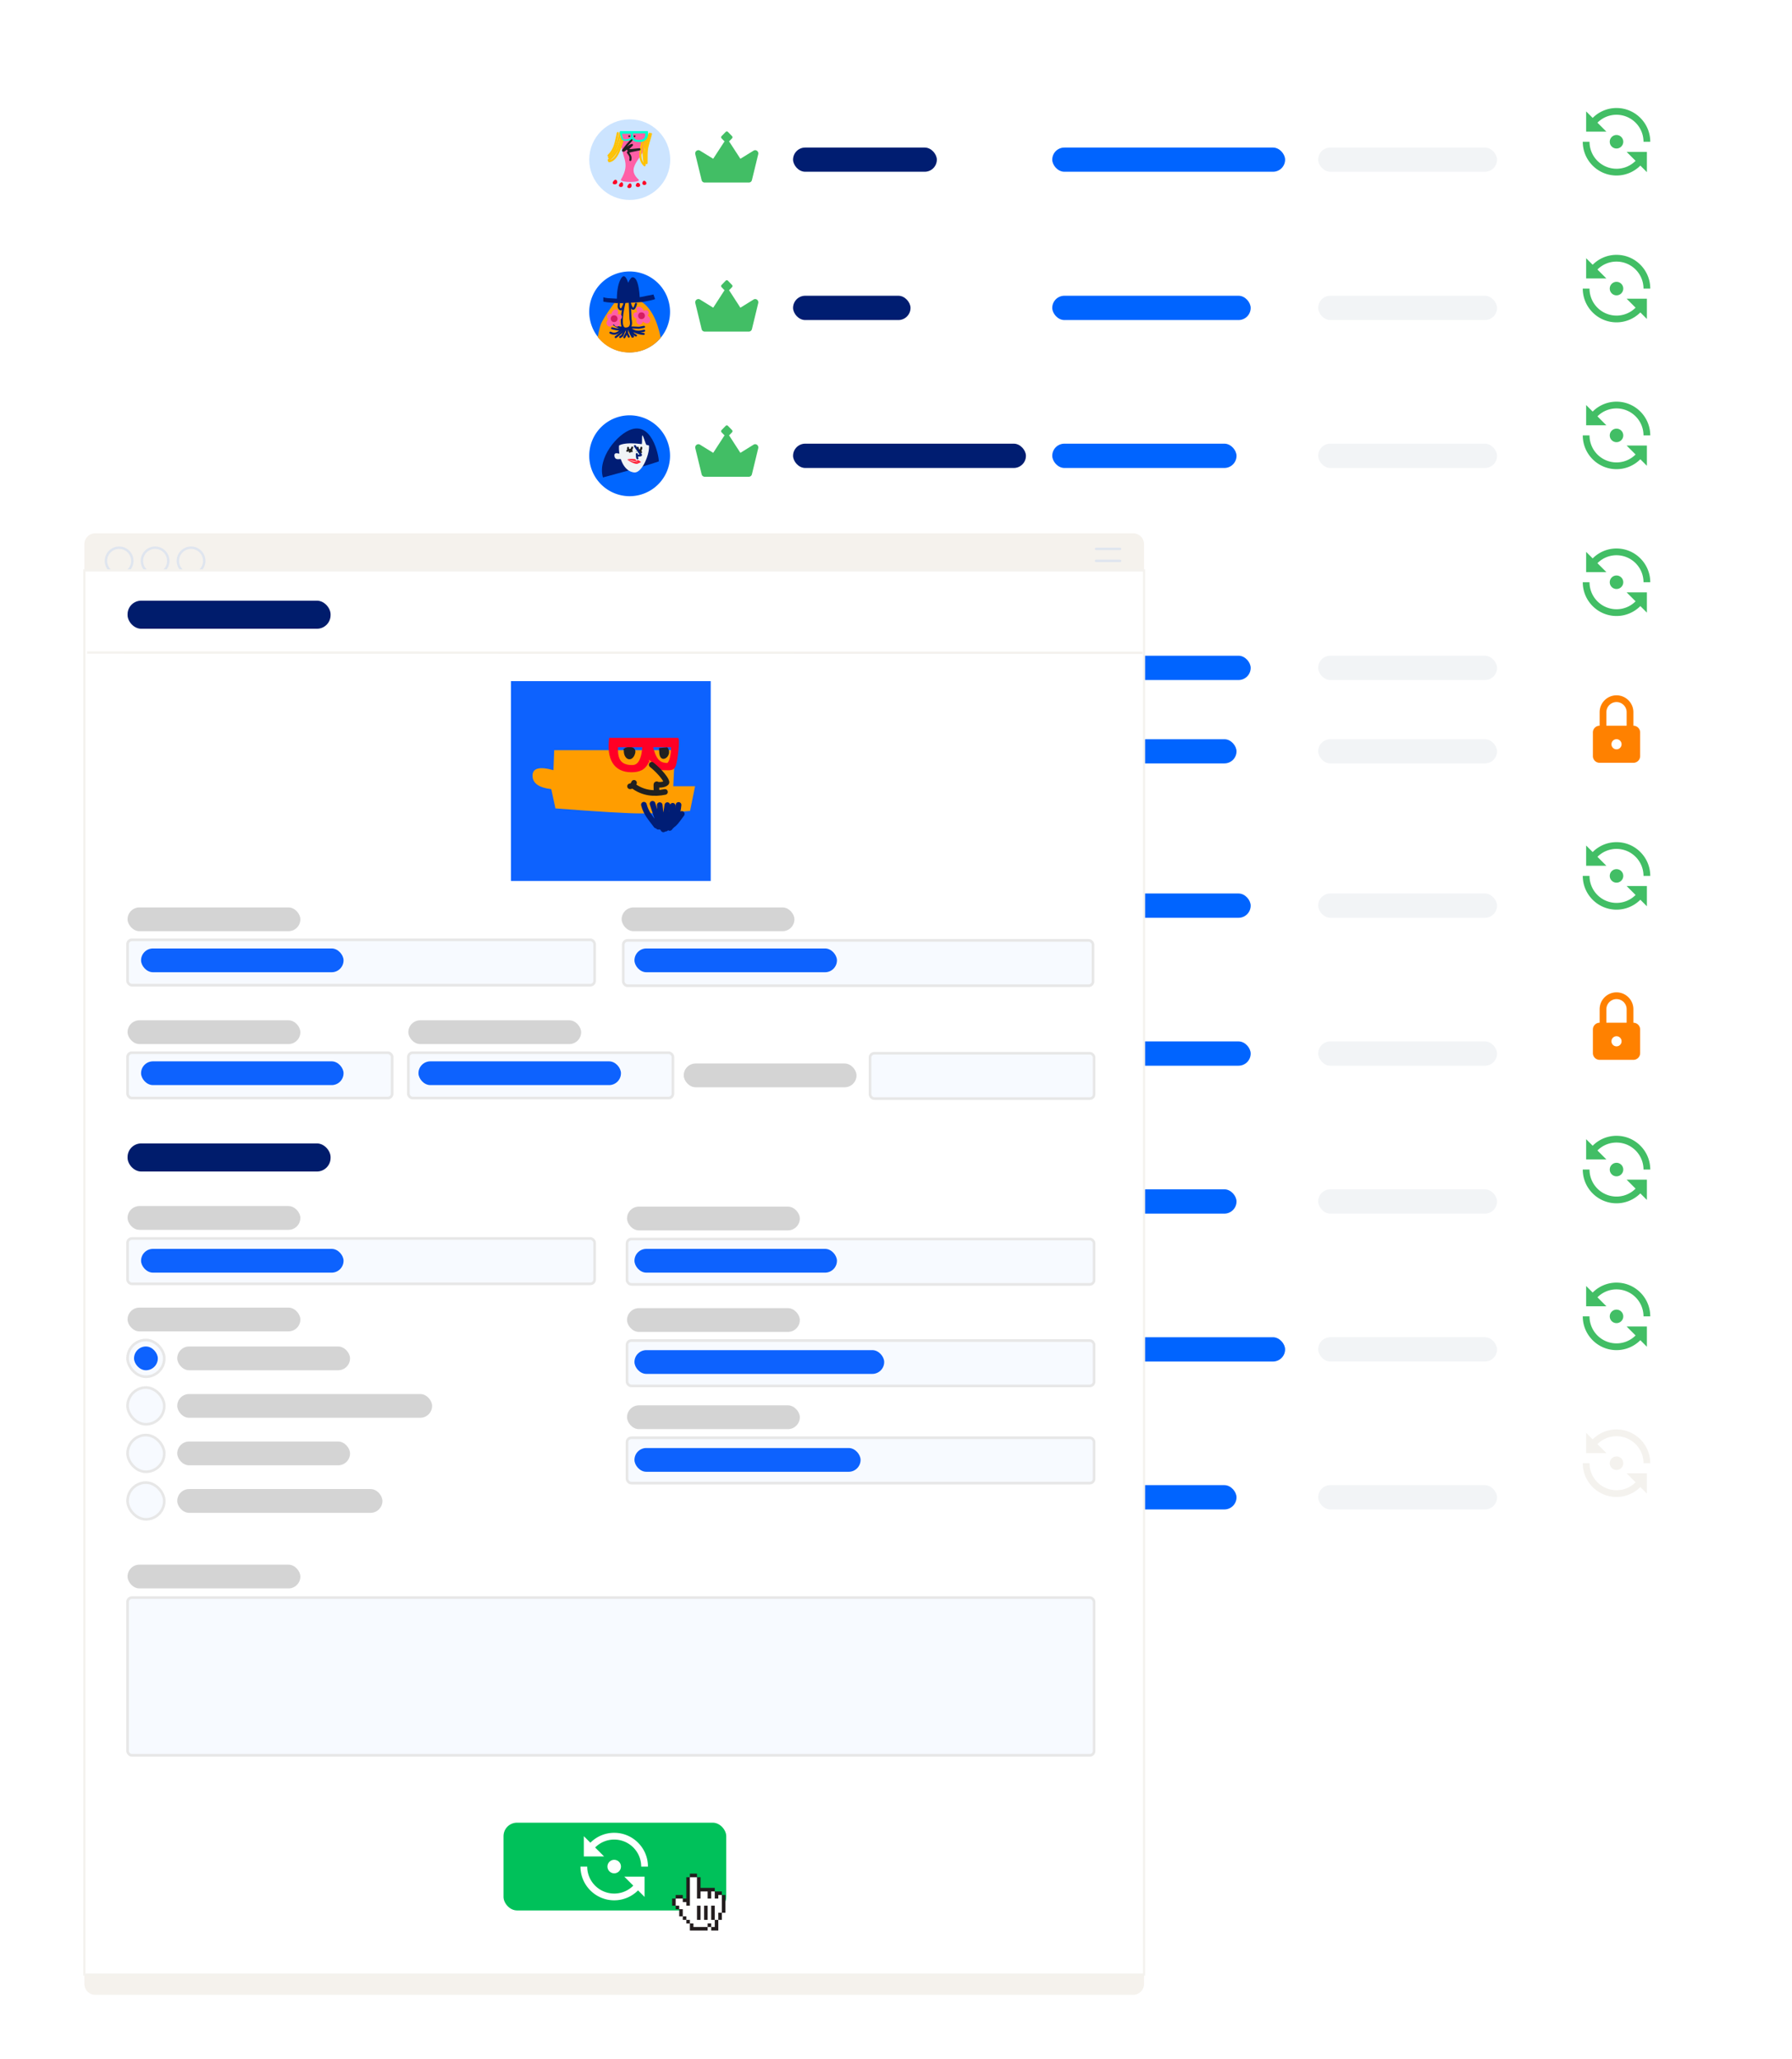<svg xmlns="http://www.w3.org/2000/svg" xmlns:xlink="http://www.w3.org/1999/xlink" width="531" height="610" xmlns:v="https://vecta.io/nano"><style><![CDATA[.B{stroke-linejoin:round}.C{stroke-width:.6}.D{stroke-linecap:round}.E{fill-rule:nonzero}.F{fill-opacity:.035}.G{fill:#fff}.H{stroke:#212121}.I{stroke:#001d75}.J{fill:#001d71}.K{fill:#0d62fe}.L{stroke:#e7e7e7}.M{stroke-width:.783}.N{fill:#0064ff}.O{fill:#f2f4f6}.P{fill:#d4d4d4}.Q{fill:#001d75}.R{fill:#ff9d00}.S{fill:#06f}.T{stroke-opacity:.092}.U{fill:#42be65}.V{fill:#212121}.W{fill:#ff0025}.X{stroke-width:1.668}.Y{stroke:#ffc200}.Z{fill:#ff8100}.a{fill:#ff243a}]]></style><defs><filter x="-8.5%" y="-6.8%" width="117.0%" height="113.5%" id="A"><feOffset dy="5" in="SourceAlpha"/><feGaussianBlur stdDeviation="5"/><feColorMatrix values="0 0 0 0 0 0 0 0 0 0.165 0 0 0 0 0.362 0 0 0 0.1 0" result="C"/><feMerge><feMergeNode in="C"/><feMergeNode in="SourceGraphic"/></feMerge></filter><filter x="-40.0%" y="-432.0%" width="180.0%" height="964.0%" id="B"><feOffset dy="24" in="SourceAlpha"/><feGaussianBlur stdDeviation="16"/><feColorMatrix values="0 0 0 0 0.352 0 0 0 0 0.352 0 0 0 0 0.352 0 0 0 0.1 0" result="C"/><feMerge><feMergeNode in="C"/><feMergeNode in="SourceGraphic"/></feMerge></filter><filter x="-10.7%" y="-7.7%" width="121.3%" height="115.5%" id="C"><feOffset dy="6" in="SourceAlpha"/><feGaussianBlur stdDeviation="5.5"/><feColorMatrix values="0 0 0 0 0 0 0 0 0 0.165 0 0 0 0 0.362 0 0 0 0.1 0" result="C"/><feMerge><feMergeNode in="C"/><feMergeNode in="SourceGraphic"/></feMerge></filter><filter x="-40.6%" y="-38.2%" width="181.2%" height="176.5%" id="D"><feOffset dy="1" in="SourceAlpha"/><feGaussianBlur stdDeviation="1"/><feColorMatrix values="0 0 0 0 0 0 0 0 0 0 0 0 0 0 0 0 0 0 0.3 0" result="C"/><feMerge><feMergeNode in="C"/><feMergeNode in="SourceGraphic"/></feMerge></filter><path id="E" d="M11.973 0C5.36 0 0 5.36 0 11.973s5.36 11.973 11.973 11.973 11.973-5.36 11.973-11.973S18.585 0 11.973 0z"/><path id="F" d="M11.56 8.056c1.42 0 3.162-.09 5.23-.268l.536-2.633h-2.324l.18-3.838H2.308l-.08 2.128C.743 3.03 0 3.226 0 4.03s.665 1.283 1.996 1.438l.447 2.053 9.118.535z"/><path id="G" d="M15.503 0c.276 0-.05 2.46-.223 2.952-.22.626-.737.49-1.296.49a4.1 4.1 0 0 1-.466-.021 7.61 7.61 0 0 0-.86-.882l-.25-.207.062.363-.08-.126c-.34.855-1.02 1.097-1.85 1.097C8.628 3.667 7.864 2.21 8.17 0h7.333zM11.7.997H9.114l-.001.013c-.033.53.027.942.17 1.236l.085.15c.226.333.627.506 1.263.506.433 0 .73-.278.92-.96l.05-.206.037-.2.036-.282.025-.244zm3.07 0h-1.915c.272 1.115.63 1.6 1.297 1.672l.188.01c.027 0 .04-.006.067-.03.054-.05.112-.152.167-.306.088-.25.15-.604.18-1.054l.016-.29z"/><path id="H" d="M12.706 2.87c.9.7 1.696 1.743 1.56 1.914-.18.223-.825.27-.983.178-.127-.073-.07.026-.07.858"/><path id="I" d="M61.3 17.92l-3.912 2.42-3.246-5.017c-.035-.054-.094-.08-.138-.124l.9-.93a.49.49 0 0 0 0-.68l-1.21-1.246a.46.46 0 0 0-.662 0l-1.21 1.246a.49.49 0 0 0 0 .68l.9.93c-.045.044-.103.07-.138.124l-3.247 5.017-3.912-2.42c-.324-.2-.735-.18-1.04.052a.98.98 0 0 0-.35 1.008l1.87 7.71c.104.428.48.73.908.73H59.9c.43 0 .804-.302.908-.73l1.87-7.71a.98.98 0 0 0-.35-1.008c-.305-.233-.714-.252-1.04-.052z"/><path id="J" d="M11.973 0A11.98 11.98 0 0 0 0 11.979a11.98 11.98 0 0 0 11.973 11.979 11.98 11.98 0 0 0 11.973-11.979A11.98 11.98 0 0 0 11.973 0z"/><path id="K" d="M11.68 0C5.23 0 0 5.232 0 11.687s5.23 11.687 11.68 11.687 11.68-5.232 11.68-11.687S18.132 0 11.68 0z"/><path id="L" d="M1.834 4.16c-.07-.458.01-.773.243-.947.422-.315.99.226 1.046.626.068.474-.303 1.21-.66 1.092-.34-.114-.55-.37-.63-.772z"/><path id="M" d="M315 20a2 2 0 1 0 4 0 2 2 0 1 0-4 0"/><path id="N" d="M320 193h-6v-4c0-1.654 1.346-3 3-3s3 1.346 3 3v4zm-3 7a1.5 1.5 0 1 1 0-3 1.5 1.5 0 1 1 0 3h0zm5-7v-4c0-2.757-2.243-5-5-5s-5 2.243-5 5v4a2 2 0 0 0-2 2v7c0 1.103.897 2 2 2h10c1.103 0 2-.897 2-2v-7a2 2 0 0 0-2-2h0z"/></defs><g transform="translate(25 22)" fill="none" fill-rule="evenodd"><g transform="translate(137)"><g filter="url(#A)"><g transform="translate(0 218.911)"><path d="M0 .2h347v40.2H0z" class="G"/><g transform="translate(12 10.4)"><use xlink:href="#E" class="E S"/><g transform="translate(3.305 7.476)"><g transform="translate(0 .003)"><use xlink:href="#F" class="R"/><g transform="translate(9.638 .964)" class="V"><path d="M.092.306C.027 1.426 1.024 1.71 1.3.68 1.5-.107.362-.182 0 .306"/><path d="M3.843.127c.02.238.005.482.058.715.23 1.012 1.495.03.825-.815"/></g><use xlink:href="#G" class="E W"/><g class="B C D H"><use xlink:href="#H"/><path d="M10.742 5.122c1.053.78 2.22.88 3.375.643"/></g><g class="I B C D"><path d="M11.87 7.126c.225.9.758 1.47 1.32 2.224"/><path d="M12.8 7.028c.616 1.947.48 1.117.618 2.448"/><path d="M13.556 7.168c.184 1.893.162 1.106.162 2.357"/><path d="M14.37 7.168l-.422 2.59"/><path d="M14.94 7.238c-.05.918-.293 1.65-.752 2.44"/><path d="M15.566 7.147c-.084.895-.34 1.757-.942 2.456"/><path d="M15.9 8.108c-.744.997-.834 1.303-1.947 1.564"/></g><path d="M10.818 4.796c-.067.18-.2.36-.425.37" class="B C D H"/></g></g></g><rect x="149.8" y="18.8" width="58.8" height="7.2" rx="3.6" class="N"/><rect x="73" y="18.8" width="56.4" height="7.2" rx="3.6" class="J"/><rect x="228.6" y="18.8" width="53" height="7.2" rx="3.6" class="O"/></g><g transform="translate(0 350.377)"><path d="M0 .2h347v40.2H0z" class="G"/><rect x="149.8" y="18.8" width="69" height="7.2" rx="3.6" class="N"/><rect x="73" y="18.8" width="42.6" height="7.2" rx="3.6" class="J"/><rect x="228.6" y="18.8" width="53" height="7.2" rx="3.6" class="O"/></g><g transform="translate(0 306.555)"><path d="M0 .2h347v40.2H0z" class="G"/><rect x="149.8" y="18.8" width="54.6" height="7.2" rx="3.6" class="N"/><rect x="73" y="18.8" width="56.4" height="7.2" rx="3.6" class="J"/><rect x="228.6" y="18.8" width="53" height="7.2" rx="3.6" class="O"/></g><g transform="translate(0 262.733)"><path d="M0 .2h347v40.2H0z" class="G"/><rect x="149.8" y="18.8" width="58.8" height="7.2" rx="3.6" class="N"/><rect x="73" y="18.8" width="42.6" height="7.2" rx="3.6" class="J"/><rect x="228.6" y="18.8" width="53" height="7.2" rx="3.6" class="O"/></g><g transform="translate(0 394.199)"><path d="M0 .2h347v40.2H0z" class="G"/><rect x="149.8" y="18.8" width="54.6" height="7.2" rx="3.6" class="N"/><rect x="73" y="18.8" width="56.4" height="7.2" rx="3.6" class="J"/><rect x="228.6" y="18.8" width="53" height="7.2" rx="3.6" class="O"/></g><path d="M0 0h347v40.004H0z" class="G"/><path d="M61.3 17.632l-3.912 2.407-3.246-4.993c-.035-.054-.094-.08-.138-.123l.9-.924a.49.49 0 0 0 0-.677l-1.21-1.24a.46.46 0 0 0-.662 0l-1.21 1.24a.49.49 0 0 0 0 .677l.9.924c-.045.043-.103.07-.138.123L49.33 20.04l-3.912-2.407a.92.92 0 0 0-1.039.052c-.303.23-.442.627-.35 1.003l1.87 7.67c.104.426.48.726.908.726H59.9a.94.94 0 0 0 .908-.726l1.87-7.67c.092-.376-.047-.77-.35-1.003s-.714-.25-1.04-.052z" class="U"/><g transform="translate(12.6 8.359)"><path d="M12 0C5.373 0 0 5.346 0 11.94s5.373 11.94 12 11.94 12-5.346 12-11.94S18.627 0 12 0z" fill="#cce4ff" class="E"/><g transform="translate(5.701 3.458)"><g transform="translate(3.638 .216)" fill="#ff5fa7"><path d="M8.036 1.39C7.752 7.693.854 10.03 5.263 14.14c1.054.982-5.777.996-5.19 0C3.2 8.827-.07 7.693.001 1.956.01 1.28.106.644.276.06 3.7-.035 6.226.053 7.823.326c.127.022.198.376.213 1.063z"/></g><g class="B C D Y"><path d="M12.597.865C12.22 2.498 11.5 4.172 11.362 5.85c-.1 1.216-.045 2.44-.068 3.66"/><path d="M12.163.81c-.848 2.122-1.176 4.03-1.256 6.323-.063 1.8-.244 1.36.117 2.106"/><path d="M11.023 2.107c-.796 3.267-.832 4.323-.275 7.673"/><path d="M10.697 10.158C8.723 8.395 9.55 5.315 10.08 3.134"/></g><path d="M6.87 1.567c.12.6.087.985-.098 1.186C5.788 3.82 5.405 4.23 4.298 5.75c-.015.02-.01.075.015.075.123.001.26-.003.36-.072.7-.484 1.26-1.22 2.045-1.567 1.058-.47-1.452 1.153-.844 1.47.248.13 4.588-.465 3.185-.186s-3.487.665-3.312.892c.73.948.913 1.38.73 2.23" class="B C D H"/><g class="Y B C D"><path d="M4.235 2.702c-.637 1.686-1.5 5.792-4 6.267-.032.006-.048-.043-.072-.064"/><path d="M3.855 1.567c-.577 2.846-1.43 5.36-3.8 7.024"/><path d="M3.53.486C2.793 3.137 2.42 6.02.163 7.835"/><path d="M2.77.594c-.68 2.843-.756 4.713-2.77 6.7"/></g><path d="M3.465.023c-.308 0 .185 1.89.378 2.326.163.37.613.557 1.35.564.815.025 1.382-.16 1.7-.555l.05-.062c.378.756 1.14.97 2.065.97 2.138 0 2.99-1.29 2.65-3.242h-8.2zm3.774.72l3.636-.05.001.013c.048.623-.06 1.086-.304 1.393l-.025.03c-.292.342-.837.52-1.66.52-.564 0-1.222-.22-1.506-.92l-.066-.198c-.032-.12-.03-.308-.047-.533L7.24.745zm-3.2.06h2.638l-.004.386c-.02.87-.207 1.256-1.753 1.288l-.288.003c-.037 0-.057-.006-.092-.03-.074-.05-.155-.15-.23-.305-.12-.25-.206-.602-.25-1.05L4.04.806z" fill="#00ffce" class="E"/><g class="V"><path d="M5.906 1.422c-.03.46.42.576.544.153.095-.322-.423-.353-.586-.153" transform="matrix(-1 0 0 1 12.326 0)"/><path d="M7.48 1.422c-.03.46.42.576.544.153.095-.322-.423-.353-.586-.153" transform="matrix(-1 0 0 1 15.475 0)"/></g><g class="W"><path d="M1.35 15.5c.348.508 1.81.376 1.028-.653s-1.376.145-1.028.653z" transform="matrix(-1 0 0 1 3.855 0)"/><path d="M3.225 16.36c.358.5 1.667.178.86-.815s-1.22.325-.86.815z" transform="matrix(-1 0 0 1 7.439 0)"/><path d="M5.727 16.652c.363.51 1.666.28.85-.753s-1.213.244-.85.753z" transform="matrix(-1 0 0 1 12.434 0)"/><path d="M8.175 16.336c.37.5 1.623.24 1.087-.644s-1.456.143-1.087.644z" transform="matrix(-1 0 0 1 17.484 0)"/><path d="M10.12 15.74c.35.495 1.434.258 1.033-.637s-1.383.142-1.033.637z" transform="matrix(-1 0 0 1 21.285 0)"/></g></g></g><rect x="149.8" y="16.718" width="69" height="7.165" rx="3.582" class="N"/><rect x="73" y="16.718" width="42.6" height="7.165" rx="3.582" class="J"/><rect x="228.6" y="16.718" width="53" height="7.165" rx="3.582" class="O"/><g transform="translate(0 87.644)"><g class="G"><path d="M0 0h347v40.2H0z"/><path d="M0 43.8h347V84H0z"/></g><rect x="149.8" y="16.8" width="54.6" height="7.2" rx="3.6" class="N"/><rect x="73" y="16.8" width="69" height="7.2" rx="3.6" class="J"/><rect x="228.6" y="16.8" width="53" height="7.2" rx="3.6" class="O"/></g><g transform="translate(0 43.822)"><path d="M0 0h347v40.2H0z" class="G"/><g class="U"><use xlink:href="#I"/><use xlink:href="#I" y="43"/><use xlink:href="#I" y="86"/></g><use xlink:href="#I" y="129" class="R"/><use xlink:href="#I" y="176" class="U"/><use xlink:href="#I" y="221" class="Z"/><g class="U"><use xlink:href="#I" y="264"/><use xlink:href="#I" y="309"/></g><use xlink:href="#I" y="352" fill="#ddd"/><rect x="149.8" y="16.8" width="58.8" height="7.2" rx="3.6" class="N"/><rect x="73" y="16.8" width="34.8" height="7.2" rx="3.6" class="J"/><rect x="228.6" y="16.8" width="53" height="7.2" rx="3.6" class="O"/></g><g transform="translate(0 175.289)"><path d="M0 0h347v40.004H0z" class="G"/><path d="M61.3 18.428l-3.912 2.407-3.246-4.993c-.035-.054-.094-.08-.138-.123l.9-.924a.49.49 0 0 0 0-.677l-1.21-1.24a.46.46 0 0 0-.662 0l-1.21 1.24a.49.49 0 0 0 0 .677l.9.924c-.045.043-.103.07-.138.123l-3.247 4.993-3.912-2.407a.92.92 0 0 0-1.039.052c-.303.23-.442.627-.35 1.003l1.87 7.67c.104.426.48.726.908.726H59.9a.94.94 0 0 0 .908-.726l1.87-7.67c.092-.376-.047-.77-.35-1.003s-.714-.25-1.04-.052z" class="Z"/><rect x="149.8" y="16.718" width="54.6" height="7.165" rx="3.582" class="N"/><rect x="73" y="16.718" width="69" height="7.165" rx="3.582" class="J"/><rect x="228.6" y="16.718" width="53" height="7.165" rx="3.582" class="O"/></g><g transform="translate(12.6 96.048)"><use xlink:href="#J" class="E S"/><g transform="translate(.758 2.548)"><path d="M1.346 13.527C1.36 7.606 9.197 2.358 13.703 2.36c6.84.004 5.14 11.43 4.827 11.45-1.937.133-7.665.038-17.184-.285z" transform="matrix(.956 -.292 .292 .956 -1.929 3.321)" class="Q"/><g transform="translate(6.664 3.361)" fill="#f1f4f6"><path d="M10.276 3.03c.295 2.357-2.012 8.307-4.448 7.98-2.046-.275-3.238-2.014-3.87-3.875C1.852 6.822.27 7.643.054 6.18s1.508-.544 1.463-.813c-.15-.898-.14-1.66-.117-2.27.004-.096.52-.393 1.624-.57.494-.08 1.106-.133 1.842-.134a26.43 26.43 0 0 1 3.208.227c.283.036.024-2.605.27-2.567s1 2.755 1.194 2.8c.454.084.734.155.738.187z"/></g><g transform="translate(10.348 6.559)"><g transform="translate(2.98 .488)" class="B C D H"><path d="M.27 0c.133 1.285 1.084.862 1.084.004"/><path d="M.325.705L0 1.138"/><path d="M.813.867l-.217.705"/><path d="M1.084.76l.163.596"/></g><path d="M2.438 0l1.595 2.347c.082.1.24.22.192.343-.044.113-1.078.2-1.17.016-.047-.095-.06-.425-.058-.317.02.663.077 1.082.174 1.255" fill="#f3fff6" class="B C D I"/><g transform="translate(.163 .434)" class="B C D H"><path d="M.24.092c-.202.85 1 .96 1.223-.092"/><path d="M.38.705L0 .976"/><path d="M.783.76l-.037.488"/><path d="M1.138.705l.163.38"/></g><path d="M2.256 3.825c.348-.066.4.437.634.294.123-.072.19-.254.332-.27.216-.026.555.07 1.018.287l-.838.75C2.878 5.367.678 4.89.123 4.63l1.7.023c2.504-.39 1.94-.397-1.7-.023.493-.51 1.784-.74 2.132-.806z" transform="matrix(.956 .292 -.292 .956 1.398 -.443)" class="a"/></g></g></g><g transform="translate(12.6 53.427)"><use xlink:href="#J" class="E S"/><path d="M15.38 8.908c2.756 1.72 4.692 5.29 5.808 10.707-2.196 2.685-5.533 4.398-9.27 4.398-3.8 0-7.186-1.77-9.38-4.532.202-1.363.475-2.566.82-3.6.372-1.127 1.55-3.062 3.54-5.804l.607-.828c2.83.152 5.304.045 7.39-.256l.484-.075z" class="R"/><g class="B C D I"><path d="M6.273 18.134c1.633.84 2.685-.234 3.786-1.404"/><path d="M11.897 16.92c.224.97.365 1.58.92 2.363.013.02-.045.01-.067.017"/><path d="M13.848 18.98c-1.113-.662-.444-.164-1.692-1.844"/><path d="M16.143 18.503c-1.513-.103-3.07-.652-4.22-1.66"/><path d="M16.277 17.557c-.797.114-2.422.927-4.322-.82"/><path d="M16.218 16.408c-2.082.42-.796.253-3.886.176"/><path d="M7.842 19.445c.93-.74 2.3-1.56 2.54-2.852"/><path d="M9.173 19.43c1.104-.73.327-.124 1.59-2.492"/><path d="M10.397 19.495c.837-1.63.56-.827.914-2.377"/><path d="M11.722 19.308c-.626-1.273-.396-.544-.547-2.225"/><path d="M12.974 19.247c-.962-1.302-.495-.53-1.28-2.384"/><path d="M7.266 15.7c.843.498 2.01 1.42 2.93.59"/><path d="M6.776 16.823c.537.144 3.246.946 3.196-.425"/><path d="M8.765 9.594c-.064.578-.064.94 0 1.084.405.922 1.037.615 1.3-.38"/><path d="M10.498 8.944c-1.228 5.312-1.138 7.968.27 7.968s1.896-.94 1.463-2.82l-.217-4.824c.65 2.277 1.264 2.385 1.842.325" class="R"/></g><g stroke="#ff5fa7" fill="#ff5fa7" class="B C"><path d="M6.164 14.02c-.313-.16-.493-.306-.542-.434-.257-.68.262-1.05 1.192-.542.036-.795.343-1.283.92-1.463s.686.307.325 1.463c.575-.086.936-.086 1.084 0 .493.286.264.985-.758 1.41.506.434.578.885.217 1.355s-.795.253-1.3-.65c-.722.867-1.282 1.084-1.68.65s-.217-1.03.542-1.79z"/><path d="M14.183 13.24c-.328-.17-.518-.32-.568-.454-.27-.712.275-1.098 1.25-.567.038-.832.36-1.343.966-1.532s.72.322.34 1.532c.603-.09.982-.09 1.137 0 .518.3.277 1.03-.796 1.475.53.454.606.927.227 1.418s-.834.265-1.364-.68c-.758.908-1.345 1.135-1.762.68s-.227-1.078.568-1.872z" transform="matrix(-.988 .156 .156 .988 28.745 -2.262)"/></g><g fill="#d41c61"><circle cx="7.383" cy="13.994" r="1"/><circle cx="15.485" cy="13.117" r="1"/></g><path d="M15.77 9.04c2.23-.4 3.477-.69 3.738-.867l-.488-1.355-4.063.813c-.253-3.94-.957-5.908-2.113-5.908-.376 0-.81.542-1.3 1.626-.686-2.096-1.41-2.493-2.167-1.192s-1.156 3.27-1.192 5.908l-2.655-.15c-.577-.062-1.028-.157-1.354-.283v1.247c-.058.06.343.146 1.203.256l2.6.232c1.047.08 3.648-.028 7.8-.325z" class="Q"/></g><g transform="translate(13.2 183.693)"><use xlink:href="#K" class="E S"/><g transform="translate(1.216 5.182)"><path d="M8.758 1.657c-2.652 0-5.022.702-6.792 1.82C1.25 3.93.68 4.427.352 4.88c-.198.273-.318.54-.332.817-.024.47.28.858.742.954l.04.008c.302.057.746.08 1.783.106l.94.025 2.264.1h.144l.124.01c1.07.08 1.97.2 2.682.366l.05.012v4.15c.096.977 1.148 1.466 3.156 1.466s4.294-.566 6.857-1.7l-.356-3.077.025-.007a2.81 2.81 0 0 0 .93-.418 1.72 1.72 0 0 0 .742-1.44 1.33 1.33 0 0 0-1.034-1.363l-.025-.006c-.28-.07-.6-.076-.972-.028l-.043.006-.066-.573-.234-.186c-2.074-1.647-5.083-2.454-9.01-2.454z" class="E R"/><g class="B C D I"><path d="M6.934 2.537c1.03.06.867.083 1.602-.634"/><path d="M7.034 3.064c.81-.058.894-.367 1.45-1.047"/><path d="M8.837 1.977c.203.52.553.557 1.095.514"/><path d="M8.837 1.983c.12.9-.092.53.694 1.107"/></g><g stroke="#fff" class="B C"><path d="M7.44.316c.964-.883 1.46.3 1.355 1.047-.125.914-.87 1.62-1.57 2.12-.01.007-.62.42-.8.26-.433-.384-.26-1.246-.08-1.76S6.994.726 7.44.316z"/><g class="D"><path d="M8.717 2.23c.16-.49.266-1.106.7-1.454.936-.748 1.84-.5 1.582.787-.14.705-.728 1.538-1.242 2.028-.667.637-1.248-.233-1.148-.867.048-.307.165-.6.247-.9"/></g></g><g class="I B C D"><path d="M11.974 1.6c.22 1.287.342 2.272 1.202 3.29 1.26 1.49 4.058.866 5.227-.414"/><path d="M13.05 1.776c-.233 1.7-.092 3.644 2.07 3.936.15.02 1.147.074 1.515-.053.894-.308.93-.495 1.782-1.187"/><path d="M13.443 1.8c.755 1.565 2.77 5.2 4.787 2.835"/><path d="M14.444 1.977c.177.96.266 1.934.908 2.722.85 1.043 2.583.83 3.304-.187"/><path d="M14.938 2.15c.485 1.224 1.4 3.277 3.064 2.595"/><path d="M15.533 2.277c.402.636 1.233 2.254 2.063 2.422.323.065.66-.01.988-.013"/><path d="M8.456 7.727c.814-.286 1.47.304 2.303.153.403-.073.895-.51 1.188-.734"/></g></g><path d="M8.457 16.076l3.436 1.904 5.39-1.904-.317 4.02-5.074-1.534-4.334 1.534z" class="B C I Q"/></g><g transform="translate(13.2 273.738)"><use xlink:href="#K" class="E Q"/><g transform="translate(2.696 2.485)"><g transform="translate(0 3.067)"><path d="M5.613 5.553h-5.6C-.172 1.85 1.625 0 5.404 0h9.9l.176 4.293c1.283-.192 1.925.07 1.925.783s-.6 1.14-1.77 1.278l.343 6.614-10.376.198V9.67c2.07.01 3.405-.253 4.007-.787s.813-1.644.634-3.332h-4.64z" stroke="#ff243a" stroke-width="1.444" class="a"/><g transform="translate(3.436 5.394)" stroke="#06f" class="B C D"><path d="M1.224.03c.05 1.067-.2 2.36-1.224 2.94"/><path d="M1.666.03C1.423 1.12 1.05 2.005.27 2.846"/><path d="M2.06.03C1.8 1.215 1.197 2.357.12 2.995"/><path d="M2.53.03C2.275.97 1.304 2.903.01 3.07"/><path d="M2.972.03c-.338 1.22-1.204 3-2.675 3"/><path d="M5.394 3.332c-.365.098-1.41-.875-1.784-1.428-.25-.37-.394-1-.436-1.864"/><path d="M3.53.03c.18 1.077.087 2.44 1.043 3.102"/><path d="M3.874 0c-.195.537.764 2.91 1.308 2.99"/><path d="M4.122.03c.402 1 .62 2.043 1.38 2.812"/><path d="M4.496.03c.472 1.1.57 2.178 1.51 2.905"/><path d="M3.266.03c.57 1.725.89 2.46 2.594 2.78"/></g></g><g transform="translate(4.532)" class="B C"><g class="I"><path d="M1.347 2.96c.59-.233 1.156-.55 1.774-.7.087-.02.094.156.112.243.046.22.09.443.077.666-.037.657-.22 1.484-.68 1.998-.6.673-1.205.1-1.362-.6-.16-.722-.087-.787.037-1.442l.042-.156z"/><path d="M5.605 2.308c.226.127.434.295.678.38.382.135.896-.01 1.184.275.224.222.063.63.046.945-.027.49-.2 1.536-.738 1.756-.874.358-1.448-.596-1.483-1.336-.014-.3-.024-.6.02-.897.047-.328.166-.64.25-.96l.046-.162z"/><g class="Q"><use xlink:href="#L"/><use xlink:href="#L" x="4.44" y="0.266"/></g></g><g stroke="#06f" class="D"><path d="M5.98 2.2c.633-.534 1.216-1.343 1.9-1.6.56-.212-2.054 1.827-1.52 1.457l-.307.43C8.578.743 8.12.322 6.05 2.917c-.42.528.88-.95 1.34-1.357.268-.236 1.085-.862.837-.565-.625.748-1.31 1.315-1.978 1.932-.217.2-.907.643-.673.518.474-.254.94-.56 1.397-.906.478-.36 1.502-2.133 1.403-1.2-.068.636-2.305 1.888-2.63 2.122-.097.07-.365.36-.268.29L7.4 2.256c.228-.16.928-.55.708-.358l-.182.224c-1.852 1.628-3.143 2.526.105.107" transform="matrix(.616 .788 -.788 .616 4.368 -4.62)"/><path d="M.71.635C1.337.912 3.076 1.64 3.06 2.14 3.02 3.278 1.612.972.96 1.085c-.027.005.003.09.028.105l.366.28 1.066.547c.178.102.687.49.518.358-.502-.39-1.924-1.704-1.52-1.137L.554.993c.434.607 1.058.877 1.603 1.275C4.108 3.693.865 1.017.552 1.435c-.052.07.098.152.162.2l1.35.928c.224.142.915.51.69.365-.4-.262-1.595-1.13-1.25-.723L.662 2.04c.294.347 1.947.922 2.365 1.08" transform="matrix(.719 -.695 .695 .719 -.799 1.777)"/></g></g></g></g><g transform="translate(13.2 318.161)"><use xlink:href="#K" fill="#cce4ff" class="E"/><g transform="translate(1.85 5.129)"><path d="M16.766 1.11l.357 1.426c.064.286.13.88.198 1.783 1.508-.634 2.263-.21 2.263 1.268s-.754 1.98-2.263 1.506v5.666l-15.044.357V7.092C.637 7.488-.118 6.987.015 5.587S.9 3.764 2.277 4.32l.278-3.21h14.21zM4.54 3.01c-1.032 3.223-1.125 5.68-.278 7.37.54 1.075 5.1 1.362 8.058 1.07 1.133-.112 2.297-.468 3.493-1.07.206-1.093.285-2.216.238-3.368a16.36 16.36 0 0 0-.516-3.447c-.715-.792-2.46-1.294-5.24-1.506s-4.697.106-5.756.95z" class="Q"/><g class="H B C D"><path d="M9.542 2.614l-2.375.24c.56.107 1.062-.076 1.607-.145.157-.02.377-.14.476-.015.08.1-.242.102-.34.187-.23.203-.4.464-.627.67-.146.132-.322.226-.483.34" transform="matrix(.883 .469 -.469 .883 2.505 -3.541)"/><g transform="translate(4.912 5.784)"><path d="M.5 3.324c.33-1.04 1.035-2.33 1.91-2.142.4.086.384-.092.68-.183.24-.073.22-.262.503-.306.043-.007-.09-.013-.13 0-.103.033-.12.103-.21.16-.154.095-.37.1-.502.223L.723 3.093c-.187.202.446-.326.642-.52.346-.34.638-.735.98-1.08a4.43 4.43 0 0 1 .627-.54C3.14.84 3.31.832 3.498.76c.066-.025-.21.01-.15.05.1.07.448-.08.367.014-.6.693-1.735 1.4-2.408 2.132-.107.115-.364.506-.245.403l2.185-2.082a1.19 1.19 0 0 1 .274-.187c.133-.067.434-.307.418-.16-.02.188-.312.22-.44.36-.514.566-.364.652-.91 1.116l-1.276.987c-.07.064-.214.29-.123.26 1.056-.342 2-1.327 2.588-2.226.04-.063-.013-.166.036-.223.058-.068.315-.053.245-.108V.924c-.04-.03-.09.043-.137.065" transform="matrix(.883 .469 -.469 .883 1.287 -.819)"/><path d="M5.002 1.288c.63.976 1.43 1.952 2.725 2.016.117.006-.17-.166-.267-.23-.345-.227-.74-.38-1.06-.64C6.004 2.11 4.88 1.1 5.326 1.34c.716.398 1.235 1.08 1.903 1.555.237.168.514.28.793.36.156.045-.288-.154-.418-.252l-1.34-1.08c-.312-.273-.552-.458-.804-.787-.137-.178.263.203.45.326.267.175.57.296.83.483.252.18.448.43.7.612.22.16.45.318.706.403.06.02-.013-.134-.05-.187a1.75 1.75 0 0 0-.339-.367L6.45 1.47c-.147-.098-.63-.313-.47-.245l1.14.526c.344.197.655.447.973.684.072.054.144.113.195.187.014.02-.052.006-.072-.007l-.52-.303-.887-.655c-.334-.215-.7-.375-1.038-.583-.054-.033-.367.07-.314.034.142-.093.703.23.8.275.862.395 1.36.373 2.167 1.002.098.076.353.185.26.266-.15.13-.44-.105-.59.02-.158.132.878.38-.036.223-.12-.02-.252-.038-.353-.108-2.642-1.832-.888-.924-2.27-1.606" transform="matrix(.946 -.326 .326 .946 -.338 2.35)"/></g></g><g class="B C D"><g class="I"><path d="M8.724 5.864c-.32-.15-.667-.363-1.052-.243-.324.1-.297.766-.285.943.04.64.863.86 1.35.617"/><path d="M10.677 6.187c1.176-1.06 1.403.613.497 1.012-.32.14-.6.078-.933.053"/><path d="M9.306 3.81c.08 1.186.023-.496-.54 2.022-.218.972.586 2.514 1.45 1.39.458-.597.49-1.45.526-2.194.02-.416.126-1.278-.382-1.532-.412-.93-.512-1.223-.3-.88"/></g><path d="M10.64 2.717c.64-.02 1.284.035 1.917-.057.502-.073-1.014-.015-1.52 0-.18.005-.492-.116-.533.057-.042.18.28.245.44.338.352.205.726.37 1.09.554" transform="matrix(.985 -.174 .174 .985 -.365 2.058)" class="H"/></g><path d="M8.31 0a7.33 7.33 0 0 1 1.018.072l.065.01c.136.02.244.126.267.262.102.62.143 1.25.124 1.895.1.065.208.05.356-.045-.016-.628.026-1.244.125-1.85.022-.132.124-.236.256-.26l.01-.002.065-.01A7.33 7.33 0 0 1 11.615 0h.08l2.663.107c.142.007.266.097.316.23l.004.01.013.04c.2.594.3 1.258.3 1.992 0 .7-.093 1.31-.28 1.828-.066.184-.237.308-.432.315h-.012l-.19.002c-.376.002-.712.001-1.007-.004l-.17-.003-2.1-.001c-.227.001-.423-.158-.47-.38l-.002-.012-.01-.06-.128-.96c-.152-.164-.31-.176-.47-.038-.044.397-.1.794-.2 1.19l-.015.067c-.05.21-.232.36-.446.367l-.95.034-1.084.032-.14.003-1.06.003-.096-.001c-.2-.002-.376-.127-.443-.314-.236-.65-.354-1.34-.354-2.068 0-.733.1-1.397.3-1.992l.013-.04c.047-.138.174-.233.32-.24l.45-.022L8.31 0zm-.397.396L7.85.4 6.18.55l-.117.014c-.074.01-.132.068-.14.142l-.01.097c-.145 1.575-.1 2.667.133 3.277.104.27 1.122.3 3.056.12l.017-.147.138-1.946V2.1c-.014-.434-.065-.972-.155-1.614-.35-.068-.748-.094-1.19-.08zm3.652 0l-.043-.001c-.416-.012-.65.015-.702.08l-.012.087-.143 1.527-.001.04c-.01.434.04 1.07.146 1.912 2.013.112 3.072.033 3.176-.238.238-.62.245-1.654.022-3.1-.01-.072-.07-.127-.142-.134l-.352-.032-1.948-.14z" class="a"/><path d="M8.177 8.822c.794.648 2.226.162 2.76.216.028.003.024.07 0 .085l-.18.18c-.12.07-.25.127-.386.15-.208.036-.5-.136-.63.028-.1.124.27.177.368.3.34.43-.605.353-.688.357" class="B C D I"/></g></g><g transform="translate(13.2 362.583)"><use xlink:href="#K" class="E S"/><g transform="translate(6.131 4.706)"><g transform="translate(0 3.596)"><path d="M.858 1.91c1.4-1.746 4.03-1.98 6.23-1.893s2.942.61 4.043 2.303.856 3 .23 4.258C9.89 9.503 2.96 10.404.666 7.65-.555 6.184.21 3.84.563 2.33l.295-.42z" fill="#ff7800"/><g class="B C D Y"><path d="M5.906.93C6.31 1.92 7.45 1.257 7 .557"/><path d="M4.87.08c.794.403 1.306 1.113 1.968 1.728L7.9 2.864c.098.11.288.24.23.373-.052.123-1.298.216-1.407.017-.057-.103-.073-.462-.07-.345.035 1.08.472 2.21.213 3.085-.14.47-2.076.148-1.996.427.168.592.847.638 2.037.14.118.24.05.53.035.797l-.173 1.79"/><path d="M3.916 1.333c-.085.67.833 1.093 1.43.6.4-.332.184-.762.178-1.217"/></g></g><path d="M4.152 2.566C3.865 2 3.724 1.3 4.093.73 4.645-.142 5.82-.336 6.275.722c.353.82-.5 1.835-.476 1.937.133.58 2.025-1.75 1.66-.504-.455 1.555-3.034 1.82-4.163.946s-.065-.862.623-.54l.234.002z" class="Q"/></g></g><g transform="translate(13.2 404.604)"><use xlink:href="#K" class="E J"/><g transform="translate(4.44 5.5)"><path d="M3.35.927l10.267.715c.15.59.223 1.747.218 3.47l.026-.016a1.3 1.3 0 0 1 .47-.185l.03-.006c.294-.06.927-.135 1.172-.072.667.173.978 1.02.593 1.59-.486.718-1.495 1.196-2.333.946l-.008.254-.168 3.76c-3.515.503-8.047.503-13.597 0-.183-3.463.903-6.913 3.258-10.35L3.35.927z" fill="#00ffce"/><g class="Q"><g class="E"><g transform="translate(2.484)"><path d="M.193.08C.27.082.332.146.33.224V.24L.326.3.315.455.3.518V.84c.004.228.04.394.103.475.27.345.73.694 1.186.877.524.21.984.2 1.31-.097a.14.14 0 0 1 .198.013c.05.058.045.147-.013.2-.42.367-.988.394-1.602.147C.983 2.253.48 1.873.18 1.5.07 1.347.023 1.13.018.846.016.73.02.612.032.467L.044.303.05.24V.22C.05.14.115.08.193.08z"/><path d="M.993.16a.14.14 0 0 1 .18.084c.315.87.587 1.27 1.164 1.558l.08.04.122.057c.11.05.21.086.302.11.186.047.314.034.383-.038l.007-.007a.14.14 0 0 1 .198-.015c.06.05.066.14.015.198-.153.18-.388.208-.673.136a2.08 2.08 0 0 1-.31-.109l-.037-.016-.194-.093-.018-.01C1.555 1.724 1.246 1.27.91.34.882.267.92.186.993.16z"/><path d="M2.072.02a.14.14 0 0 1 .168.106l.015.068c.115.498.212.797.362 1.062.197.346.46.55.827.6.077.013.13.085.116.162s-.085.13-.162.116c-.458-.075-.8-.333-1.026-.75-.175-.307-.28-.64-.407-1.206-.017-.076.03-.15.106-.168z"/><path d="M3.053.463l.045-.24c.016-.072.085-.12.16-.11s.125.078.12.152l-.001.01-.066.367L3.28.82 3.274.86c-.03.218-.04.383-.025.463.148.844.957 1.38 1.806 1.194a1.44 1.44 0 0 0 .682-.343l.034-.03.346-.308a.14.14 0 0 1 .198.015c.05.06.044.148-.015.198l-.023.02-.36.32c-.253.213-.475.33-.802.403-1.005.22-1.968-.418-2.144-1.42-.02-.118-.01-.303.024-.55l.027-.18.008-.047.023-.133z"/><path d="M3.898.355c.078 0 .14.063.14.14V.65c.002.12.008.14.032.192l.005.01.332.597.028.053c.437.818.92.902 1.675.352a.14.14 0 0 1 .196.031c.046.063.032.15-.03.197-.88.64-1.553.53-2.072-.418l-.067-.123-.32-.58-.008-.02c-.048-.11-.05-.148-.05-.447 0-.078.063-.14.14-.14z"/><path d="M4.692.353a.14.14 0 0 1 .176.093c.256.827.637 1.267 1.327 1.43.076.018.122.094.104.17a.14.14 0 0 1-.169.104c-.8-.2-1.248-.708-1.53-1.622-.023-.074.02-.153.093-.176z"/><path d="M5.973.268c.078-.001.142.06.143.14v.036L6.112.61 6.1.858c-.01.26-.006.39.027.54.14.642.602 1 1.25 1.05.6.048 1.27-.182 1.684-.575a.14.14 0 0 1 .199.006c.053.056.05.146-.006.2-.474.448-1.223.705-1.9.65-.767-.06-1.335-.5-1.504-1.27-.04-.184-.046-.333-.032-.63l.01-.223.003-.19c-.001-.078.06-.142.138-.143z"/><path d="M6.9.23c.078.001.14.065.138.143l-.001.02a1.22 1.22 0 0 1-.014.136L7.01.56c-.022.145-.023.202 0 .253.15.34.402.733.676 1.014.34.348.68.5 1 .4.073-.02.13-.055.25-.145l.07-.054.126-.09a.14.14 0 0 1 .194.044c.04.066.022.153-.044.194l-.022.014-.076.054-.083.063c-.145.1-.224.157-.34.2-.437.122-.87-.07-1.276-.484A3.92 3.92 0 0 1 6.752.927C6.702.814 6.7.724 6.728.54l.01-.073.01-.1C6.75.3 6.813.228 6.9.23z"/><path d="M7.758.28a.14.14 0 0 1 .166.11l.06.292.013.06.01.047c.173.76.36.925 1.2 1.008.077.008.134.077.126.154s-.077.134-.154.126l-.058-.006c-.91-.1-1.182-.362-1.377-1.214l-.03-.133-.057-.278c-.015-.076.034-.15.1-.166z"/><path d="M9.068.34c.078-.003.143.057.146.135l.002.068.002.153V.98l.01.45v.016c.048.777.27 1.186.803 1.24.303.03.607.024 1.066-.016.156-.013.262-.055.4-.143l.018-.012.286-.218a.14.14 0 0 1 .196.031c.046.063.032.15-.03.197l-.045.034-.237.18-.006.005a1.02 1.02 0 0 1-.547.206l-.082.007c-.43.035-.73.04-1.037.01-.383-.04-.656-.23-.827-.543-.13-.24-.2-.543-.225-.923v-.037l-.012-.435V.665l-.004-.18C8.93.408 9 .342 9.068.34z"/><path d="M9.78.323c.078-.003.143.057.146.135L9.927.5l.004.197.002.39c.004.448.02.666.074.917.077.355.227.638.482.875.34.316 1.305-.055 1.324-.48v-.013c0-.078.063-.14.14-.14s.14.063.14.14c0 .683-1.28 1.18-1.798.698-.3-.28-.476-.613-.565-1.02l-.007-.034c-.056-.27-.07-.5-.074-.995L9.65.773V.68L9.644.47C9.64.392 9.7.326 9.78.323z"/><path d="M10.34 1c.007-.077.076-.134.153-.127s.13.07.127.145v.01c-.025.267.16.935.412 1.386.3.536.594.68.894.38a.14.14 0 0 1 .199 0c.055.055.055.144 0 .2-.245.246-.515.303-.775.175-.208-.102-.397-.318-.564-.617-.277-.496-.478-1.218-.447-1.55z"/></g><path d="M6.625 2.795l.023-.01c.063-.03.107-.038.167-.01.068.032.094.097.087.16-.003.03-.013.057-.028.087a.79.79 0 0 1-.208.236l-.023.02.007.004a.14.14 0 0 1 .059.133l-.001.01c-.002.012-.005.022-.01.03v.002-.001l.038.003.014.004c.036.01.04.017.086.075l.008.038c.006.027.006.037.001.053l-.002.005.007.003a.14.14 0 0 1 .072.062l.004.008c.032.067.006.147-.058.183l-.395.193-.702.328-.225.1-.055.024c-.408.175-.744.3-.992.365-.152.04-.27.056-.362.045-.147-.017-.246-.115-.224-.265a.52.52 0 0 1 .295-.409l.02-.01.001-.005.014-.043.012-.02c.01-.016.014-.018.026-.028l.015-.01.028-.013c.01-.004.02-.006.048-.01l.05-.008.183-.02.048-.004.016-.002.086-.013.06-.01-.02.001c-.295.014-.545-.018-.663-.118l-.01-.008c-.088-.082-.13-.178-.058-.276.044-.06.106-.083.196-.094l.015-.002c.1-.01.203-.007.464.008l.172.01c.203.01.315.012.395.001a1.91 1.91 0 0 0 .425-.129l.015-.006-.04.005-.57.04-.357.015-.33.02c-.077.006-.145-.052-.15-.13s.052-.145.13-.15l.07-.005.213-.012.407-.018c.426-.02.64-.04.894-.088.046-.01.126-.048.236-.114l.033-.02.064-.04.14-.09.03-.02.103-.06zM5.048 4.417l-.073.003c-.51.023-.705.078-.76.243l-.001.003h.002a1.05 1.05 0 0 0 .205-.035l.02-.005a5.1 5.1 0 0 0 .548-.185l.06-.024z"/></g><path d="M5.134 4.738c.654.398.35.78.1 1.608-.28.93-.605-.214-.646-.53-.12-.896.064-1.256.548-1.08z"/><g class="E"><path d="M7.54 3.157l.137.012.572.046.044.004c.08.008.114.016.158.037l.007.003.02.01c.055.027.086.04.165.067l.046.015c.192.063.495.146.94.255l.032.008c.074.018.197.034.4.052l.322.03.068.007c.078.01.128.017.163.027.026.008.047.017.07.035.062.053.073.147.013.212-.034.037-.067.048-.132.06-.33.07-.9.075-1.434.025l-.027-.003h.001l.29.18.037.02a1.02 1.02 0 0 0 .205.062l.032.007.233.048.02.004.023.006c.025.007.04.01.057.024l.016.01c.018.014.02.02.047.08l-.002.033c-.005.057-.01.07-.036.095L10 4.644l-.002.001.093.023.053.015.003.001a.29.29 0 0 1 .045.021c.035.02.06.044.074.092.006.02.008.04.006.058v.007l.004.003.01.01c.065.07.05.178-.03.23-.5.337-1.088.367-1.72.15-.468-.16-.912-.424-1.476-.836-.063-.046-.076-.134-.03-.197a.14.14 0 0 1 .197-.031l.073.053c.508.366.913.602 1.328.744.427.146.814.165 1.165.038l.02-.008-.03-.006-.25-.054-.035-.008h-.016a4.61 4.61 0 0 1-.703-.109l-.024-.006c-.303-.078-.57-.172-.81-.292a.85.85 0 0 1-.19-.132l-.036-.03-.033-.013-.45-.186-.058-.025a.24.24 0 0 1-.034-.018c-.034-.02-.057-.044-.068-.096s.007-.1.043-.134c.02-.018.04-.027.06-.033s.03-.006.047-.006a.72.72 0 0 1 .123.014l.152.033.007.002h0c-.02-.045-.032-.09-.038-.14l-.001-.013c-.007-.075.028-.126.078-.157l.002-.001-.006-.006h-.008c-.032-.04-.047-.096-.022-.15l.002-.003h-.005c-.07-.01-.12-.072-.12-.142v-.01c.007-.077.075-.135.152-.128zm.383.82l.006.005c.145.104.37.207.668.306l.014.005-.033-.014-.056-.025-.063-.028-.536-.25zm.313-.48l.005.002c.116.05.23.116.35.198l.02.014.03.006.525.07.024.002-.136-.036-.4-.115-.05-.016-.038-.013-.138-.05-.012-.005-.04-.018-.017-.008-.03-.015c-.01-.004-.02-.006-.062-.01l-.03-.003z"/><path d="M7.188 4.514a.14.14 0 0 1 .198.015c.048.057.044.14-.008.192l-.007.007c-.03.025-.053.084-.06.16a3.52 3.52 0 0 0-.008.76c.083.788.747 1.432 1.422 1.24.163-.046.437-.368.705-.822a5.74 5.74 0 0 0 .285-.546l.016-.036c.068-.155.108-.277.1-.316v-.004c-.002-.078.06-.142.137-.144s.142.06.144.137c.004.164-.187.603-.436 1.03l-.013.022c-.306.518-.6.876-.87.95-.87.245-1.68-.54-1.778-1.483-.028-.262-.024-.537.008-.82a.51.51 0 0 1 .157-.341z"/><path d="M4.635 4.015c.096-.082.218-.062.326.001.067.04.1.125.05.192a.14.14 0 0 1-.184.055L4.82 4.26l-.02-.01-.003.004c-.018.028-.03.07-.04.12l-.002.014c-.03.264-.033.52-.007.76.047.443.3.897.664 1.123.065.042.084.13.043.194a.14.14 0 0 1-.194.043c-.428-.274-.736-.805-.792-1.33-.028-.262-.024-.537.007-.82a.51.51 0 0 1 .157-.341z" transform="matrix(.974 .225 -.225 .974 1.307 -.982)"/><path d="M6.706 3.757a.14.14 0 0 1 .186-.072c.07.03.103.115.072.186l-.02.044c-.22.5-.465.855-1.015 1.58l-.144.2c-.426.563-.63.863-.822 1.23l-.244.474-.08.158-.11.235c-.1.22-.167.402-.196.54-.015.07-.02.126-.015.162.001.01.003.017.005.022v.001l.016.01c.648.342 1.89-.195 2.35-.923l.014-.022c.13-.213.333-.237.544-.12.07.04.14.09.218.16l.026.024.18.163c.644.52.974 1.178 1.028 1.958.045.656-.102 1.38-.414 2.216a.14.14 0 0 1-.181.082c-.073-.027-.1-.108-.082-.18.64-1.712.562-2.953-.494-3.83l-.032-.026C7.46 7.988 7.3 7.85 7.3 7.84c-.074-.066-.134-.112-.188-.142-.088-.05-.123-.047-.162.013l-.005.007c-.234.384-.702.76-1.218.984-.572.248-1.132.283-1.545.05-.15-.085-.174-.257-.124-.488.035-.162.108-.36.215-.597l.094-.2.04-.08.265-.517.02-.04c.213-.415.43-.734.913-1.37l.146-.192c.52-.69.746-1.035.955-1.508z"/><path d="M5.898 8.375c.077-.013.15.04.162.116.094.563.103 1.097.043 1.696l-.09.68-.015.097-.026.157-.133.777-.044.27c-.012.077-.084.13-.16.117s-.13-.084-.117-.16L5.535 12l.026-.16.038-.224.08-.455.035-.21.007-.043.103-.76c.057-.576.048-1.085-.04-1.622-.013-.077.04-.15.116-.162z"/><path d="M8.43 9.6a.14.14 0 0 1 .191.055c.038.068.013.154-.055.19l-.067.037c-1.1.593-1.68.62-2.77.1-.07-.033-.1-.117-.066-.188a.14.14 0 0 1 .187-.066l.06.03c.986.46 1.483.417 2.52-.158z"/></g><path d="M7.28 4.58c.654.398 1.052 1.06.802 1.888-.28.93-.95-.336-.993-.65-.178-1.344.14-.41.14-1.072"/></g></g></g></g><g filter="url(#B)" transform="translate(12 139.47)"><g transform="translate(0 .4)"><use xlink:href="#E" class="E S"/><g transform="translate(3.305 7.476)"><g transform="translate(0 .003)"><use xlink:href="#F" class="R"/><g transform="translate(9.638 .964)" class="V"><path d="M.092.306C.027 1.426 1.024 1.71 1.3.68 1.5-.107.362-.182 0 .306"/><path d="M3.843.127c.02.238.005.482.058.715.23 1.012 1.495.03.825-.815"/></g><use xlink:href="#G" class="E W"/><g class="B C D H"><use xlink:href="#H"/><path d="M10.742 5.122c1.053.78 2.22.88 3.375.643"/></g><g class="I B C D"><path d="M11.87 7.126c.225.9.758 1.47 1.32 2.224"/><path d="M12.8 7.028c.616 1.947.48 1.117.618 2.448"/><path d="M13.556 7.168c.184 1.893.162 1.106.162 2.357"/><path d="M14.37 7.168l-.422 2.59"/><path d="M14.94 7.238c-.05.918-.293 1.65-.752 2.44"/><path d="M15.566 7.147c-.084.895-.34 1.757-.942 2.456"/><path d="M15.9 8.108c-.744.997-.834 1.303-1.947 1.564"/></g><path d="M10.818 4.796c-.067.18-.2.36-.425.37" class="B C D H"/></g></g></g><rect x="137.8" y="8.8" width="58.8" height="7.2" rx="3.6" class="N"/><rect x="61" y="8.8" width="69" height="7.2" rx="3.6" class="J"/><rect x="216.6" y="8.8" width="53" height="7.2" rx="3.6" class="O"/></g><g class="U"><path d="M311.35 14.35A7.94 7.94 0 0 1 317 12a8.01 8.01 0 0 1 8 8h2c0-5.514-4.485-10-10-10a9.93 9.93 0 0 0-7.062 2.938L308 11v6h6l-2.65-2.65zm11.3 11.3A7.94 7.94 0 0 1 317 28a8.01 8.01 0 0 1-8-8h-2c0 5.514 4.485 10 10 10 2.715 0 5.22-1.1 7.062-2.94L326 29v-6h-6l2.65 2.65z"/><use xlink:href="#M"/><path d="M311.35 57.85A7.94 7.94 0 0 1 317 55.5a8.01 8.01 0 0 1 8 8h2c0-5.514-4.485-10-10-10a9.93 9.93 0 0 0-7.062 2.938L308 54.5v6h6l-2.65-2.65zm11.3 11.3A7.94 7.94 0 0 1 317 71.5a8.01 8.01 0 0 1-8-8h-2c0 5.514 4.485 10 10 10 2.715 0 5.22-1.1 7.062-2.94L326 72.5v-6h-6l2.65 2.65z"/><use xlink:href="#M" y="43.5"/><path d="M311.35 101.35A7.94 7.94 0 0 1 317 99a8.01 8.01 0 0 1 8 8h2c0-5.514-4.485-10-10-10a9.93 9.93 0 0 0-7.062 2.938L308 98v6h6l-2.65-2.65zm11.3 11.3A7.94 7.94 0 0 1 317 115a8.01 8.01 0 0 1-8-8h-2c0 5.514 4.485 10 10 10 2.715 0 5.22-1.1 7.062-2.94L326 116v-6h-6l2.65 2.65z"/><use xlink:href="#M" y="87"/><path d="M311.35 144.85a7.94 7.94 0 0 1 5.65-2.35 8.01 8.01 0 0 1 8 8h2c0-5.514-4.485-10-10-10a9.93 9.93 0 0 0-7.062 2.938L308 141.5v6h6l-2.65-2.65zm11.3 11.3a7.94 7.94 0 0 1-5.65 2.35 8.01 8.01 0 0 1-8-8h-2c0 5.514 4.485 10 10 10 2.715 0 5.22-1.1 7.062-2.94L326 159.5v-6h-6l2.65 2.65z"/><use xlink:href="#M" y="130.5"/><path d="M311.35 231.85a7.94 7.94 0 0 1 5.65-2.35 8.01 8.01 0 0 1 8 8h2c0-5.514-4.485-10-10-10a9.93 9.93 0 0 0-7.062 2.938L308 228.5v6h6l-2.65-2.65zm11.3 11.3a7.94 7.94 0 0 1-5.65 2.35 8.01 8.01 0 0 1-8-8h-2c0 5.514 4.485 10 10 10 2.715 0 5.22-1.1 7.062-2.94L326 246.5v-6h-6l2.65 2.65z"/><use xlink:href="#M" y="217.5"/><path d="M311.35 318.85a7.94 7.94 0 0 1 5.65-2.35 8.01 8.01 0 0 1 8 8h2c0-5.514-4.485-10-10-10a9.93 9.93 0 0 0-7.062 2.938L308 315.5v6h6l-2.65-2.65zm11.3 11.3a7.94 7.94 0 0 1-5.65 2.35 8.01 8.01 0 0 1-8-8h-2c0 5.514 4.485 10 10 10 2.715 0 5.22-1.1 7.062-2.94L326 333.5v-6h-6l2.65 2.65z"/><use xlink:href="#M" y="304.5"/><path d="M311.35 362.35A7.94 7.94 0 0 1 317 360a8.01 8.01 0 0 1 8 8h2c0-5.514-4.485-10-10-10a9.93 9.93 0 0 0-7.062 2.938L308 359v6h6l-2.65-2.65zm11.3 11.3A7.94 7.94 0 0 1 317 376a8.01 8.01 0 0 1-8-8h-2c0 5.514 4.485 10 10 10 2.715 0 5.22-1.1 7.062-2.94L326 377v-6h-6l2.65 2.65z"/><use xlink:href="#M" y="348"/></g><g fill="#f4f2ee"><path d="M311.35 405.85a7.94 7.94 0 0 1 5.65-2.35 8.01 8.01 0 0 1 8 8h2c0-5.514-4.485-10-10-10a9.93 9.93 0 0 0-7.062 2.938L308 402.5v6h6l-2.65-2.65zm11.3 11.3a7.94 7.94 0 0 1-5.65 2.35 8.01 8.01 0 0 1-8-8h-2c0 5.514 4.485 10 10 10 2.715 0 5.22-1.1 7.062-2.94L326 420.5v-6h-6l2.65 2.65z"/><use xlink:href="#M" y="391.5"/></g><g class="Z"><use xlink:href="#N"/><use xlink:href="#N" y="88"/></g></g><g transform="translate(0 130)"><g filter="url(#C)"><path d="M3.23 0h307.54A3.23 3.23 0 0 1 314 3.229v426.54a3.23 3.23 0 0 1-3.229 3.229H3.23A3.23 3.23 0 0 1 0 429.771V3.23A3.23 3.23 0 0 1 3.229 0z" fill="#f5f2ed"/><g stroke="#0064ff" class="B T"><g stroke-width=".71"><circle cx="10.301" cy="8.17" r="3.907"/><circle cx="20.957" cy="8.17" r="3.907"/><circle cx="31.613" cy="8.17" r="3.907"/></g><g transform="translate(299.792 4.262)" stroke-width=".71" class="D"><path d="M0 .355h7.104"/><path d="M0 3.907h7.104"/><path d="M0 7.46h7.104"/></g></g></g><g transform="translate(0 17)"><path stroke="#f4f2ee" stroke-width=".64" d="M0 0h314v416H0z" class="G"/><path d="M126.4 32.8h59.2V92h-59.2z" class="K"/><g opacity="1"><path d="M164.937 71.993c3.945 0 8.79-.248 14.537-.744l1.49-7.32h-6.46L175 53.26h-35.784l-.22 5.916c-4.132-1.15-6.198-.6-6.198 1.623s1.85 3.566 5.547 3.998l1.242 5.706c12.953.992 21.402 1.49 25.347 1.49z" class="R"/><path d="M159.847 53.127c-.178 3.115 2.6 3.908 3.36 1.04.586-2.188-2.607-2.395-3.613-1.04m10.682-.497c.054.663.014 1.34.162 2 .643 2.813 4.155.084 2.293-2.266" class="V"/><path d="M175.896 49.6c.766 0-.14 6.836-.62 8.207-.6 1.74-2.05 1.365-3.603 1.365-.496 0-.92-.016-1.295-.06-.644-.784-1.482-1.66-2.39-2.45l-.693-.576.172 1.008-.22-.35c-.942 2.376-2.838 3.05-5.14 3.05-5.32 0-7.444-4.053-6.592-10.192h20.384zm-10.572 2.77h-7.188l-.002.035c-.09 1.474.076 2.618.47 3.437l.237.414c.627.925 1.742 1.407 3.51 1.407 1.204 0 2.032-.774 2.56-2.672l.142-.573.102-.584c.034-.228.067-.5.1-.785l.068-.68zm8.538 0h-5.324c.756 3.1 1.754 4.446 3.607 4.647l.52.027c.075 0 .114-.016.185-.083.15-.142.313-.422.463-.85.245-.698.416-1.68.504-2.93l.044-.8z" class="E W"/><path d="M168.12 57.576c2.5 1.973 4.715 4.846 4.335 5.32-.497.62-2.294.748-2.733.496-.353-.202-.193.072-.193 2.385m-6.866-1.94c2.926 2.17 6.174 2.446 9.38 1.787" class="B D H X"/><g class="I B D X"><path d="M165.796 69.408c.627 2.506 2.106 4.085 3.672 6.183m-1.113-6.456c1.7 5.413 1.33 3.104 1.72 6.806m.41-6.416c.5 5.263.45 3.074.45 6.553m1.816-6.553l-1.172 7.197m2.755-7.002c-.14 2.55-.814 4.585-2.1 6.787m3.837-7.04c-.233 2.488-.943 4.885-2.618 6.826"/><path d="M177.028 72.138c-2.07 2.772-2.32 3.62-5.41 4.35"/></g><path d="M162.872 62.93c-.187.503-.56 1-1.18 1.028" class="B D H X"/></g><rect x="12.8" y="197.92" width="138.4" height="13.44" rx="1.28" class="B F K L M"/><rect x="12.8" y="188.32" width="51.2" height="7.04" rx="3.52" class="P"/><rect x="12.8" y="304.32" width="286.4" height="46.72" rx="1.28" class="B F K L M"/><rect x="12.8" y="294.56" width="51.2" height="7.04" rx="3.52" class="P"/><g class="K"><rect x="12.8" y="228" width="10.88" height="10.88" rx="5.44" class="B F L M"/><rect x="14.72" y="229.92" width="7.04" height="7.04" rx="3.52"/><g class="B L M F"><rect x="12.8" y="242.08" width="10.88" height="10.88" rx="5.44"/><rect x="12.8" y="256.16" width="10.88" height="10.88" rx="5.44"/><rect x="12.8" y="270.24" width="10.88" height="10.88" rx="5.44"/></g></g><g class="P"><rect x="12.8" y="218.4" width="51.2" height="7.04" rx="3.52"/><rect x="27.52" y="229.92" width="51.2" height="7.04" rx="3.52"/><rect x="27.52" y="244" width="75.52" height="7.04" rx="3.52"/><rect x="27.52" y="258.08" width="51.2" height="7.04" rx="3.52"/><rect x="27.52" y="272.16" width="60.8" height="7.04" rx="3.52"/></g><rect x="12.8" y="109.44" width="138.4" height="13.44" rx="1.28" class="B F K L M"/><rect x="12.8" y="99.84" width="51.2" height="7.04" rx="3.52" class="P"/><g class="K"><rect x="16.8" y="112" width="60" height="7.04" rx="3.52"/><rect x="159.68" y="109.6" width="139.2" height="13.44" rx="1.28" class="B F L M"/></g><rect x="159.2" y="99.84" width="51.2" height="7.04" rx="3.52" class="P"/><g class="K"><rect x="163" y="112" width="60" height="7.04" rx="3.52"/><rect x="12.8" y="142.88" width="78.4" height="13.44" rx="1.28" class="B F L M"/></g><rect x="12.8" y="133.28" width="51.2" height="7.04" rx="3.52" class="P"/><g class="K"><rect x="16.8" y="145.44" width="60" height="7.04" rx="3.52"/><rect x="16.8" y="201" width="60" height="7.04" rx="3.52"/><rect x="96" y="142.88" width="78.4" height="13.44" rx="1.28" class="B F L M"/></g><rect x="96" y="133.28" width="51.2" height="7.04" rx="3.52" class="P"/><g class="K"><rect x="99" y="145.44" width="60" height="7.04" rx="3.52"/><rect x="232.8" y="143.04" width="66.4" height="13.44" rx="1.28" class="B F L M"/></g><rect x="177.6" y="146.08" width="51.2" height="7.04" rx="3.52" class="P"/><g class="K"><rect x="160.8" y="198.08" width="138.4" height="13.44" rx="1.28" class="B F L M"/><rect x="163" y="201" width="60" height="7.04" rx="3.52"/><rect x="163" y="260" width="67" height="7.04" rx="3.52"/><rect x="163" y="231" width="74" height="7.04" rx="3.52"/></g><rect x="160.8" y="188.48" width="51.2" height="7.04" rx="3.52" class="P"/><g class="B K L M F"><rect x="160.8" y="228.16" width="138.4" height="13.44" rx="1.28"/><rect x="160.8" y="256.96" width="138.4" height="13.44" rx="1.28"/></g><g class="P"><rect x="160.8" y="218.56" width="51.2" height="7.04" rx="3.52"/><rect x="160.8" y="247.36" width="51.2" height="7.04" rx="3.52"/></g><g fill="#001c6c"><rect x="12.8" y="8.96" width="60.16" height="8.32" rx="4.044"/><rect x="12.8" y="169.76" width="60.16" height="8.32" rx="4.044"/></g><path stroke="#f4f2ee" stroke-width=".674" stroke-linecap="square" d="M1.145 24.32l312.055.08" class="B"/><g transform="translate(124.2 370.4)"><rect fill="#00c15a" y=".6" width="66" height="26" rx="4"/><path d="M27.15 7.95A7.94 7.94 0 0 1 32.8 5.6a8.01 8.01 0 0 1 8 8h2c0-5.514-4.485-10-10-10a9.93 9.93 0 0 0-7.062 2.938L23.8 4.6v6h6l-2.65-2.65zm11.3 11.3a7.94 7.94 0 0 1-5.65 2.35 8.01 8.01 0 0 1-8-8h-2c0 5.514 4.485 10 10 10 2.715 0 5.22-1.1 7.062-2.94L41.8 22.6v-6h-6l2.65 2.65zM30.8 13.6a2 2 0 1 0 4 0 2 2 0 0 0-4 0" class="G"/><g filter="url(#D)" transform="translate(49.959 14.706)" class="E"><path fill="#231d1e" d="M0 7.37h1.053V6.318H3.16V7.37h1.053V1.053h1.053V0H7.37v1.053h1.053v3.16h4.212v1.053h2.106v1.053h1.053v5.265h-1.053v2.106H13.69v3.16h-2.106v-1.053H10.53v1.053H5.265v-2.106H4.212V13.69H3.16v-1.053H2.106V10.53H1.053V9.477H0z"/><path d="M1.053 7.37H3.16v1.053h1.053v1.053h1.053V1.053H7.37V7.37h1.053V5.265h2.106V7.37h1.053V5.265h1.053V7.37h1.053V6.318h1.053v5.265H13.69v2.106h-1.053v2.106h-1.053v-1.053H10.53v1.053H6.318v-1.053H5.265V13.69H4.212v-1.053H3.16V10.53H2.106V9.477H1.053z" class="G"/><g fill="#231d1e"><path d="M7.37 9.477h1.053v4.212H7.37z"/><path d="M9.477 9.477h1.053v4.212H9.477z"/><path d="M11.583 9.477h1.053v4.212h-1.053z"/></g></g></g></g></g></g></svg>